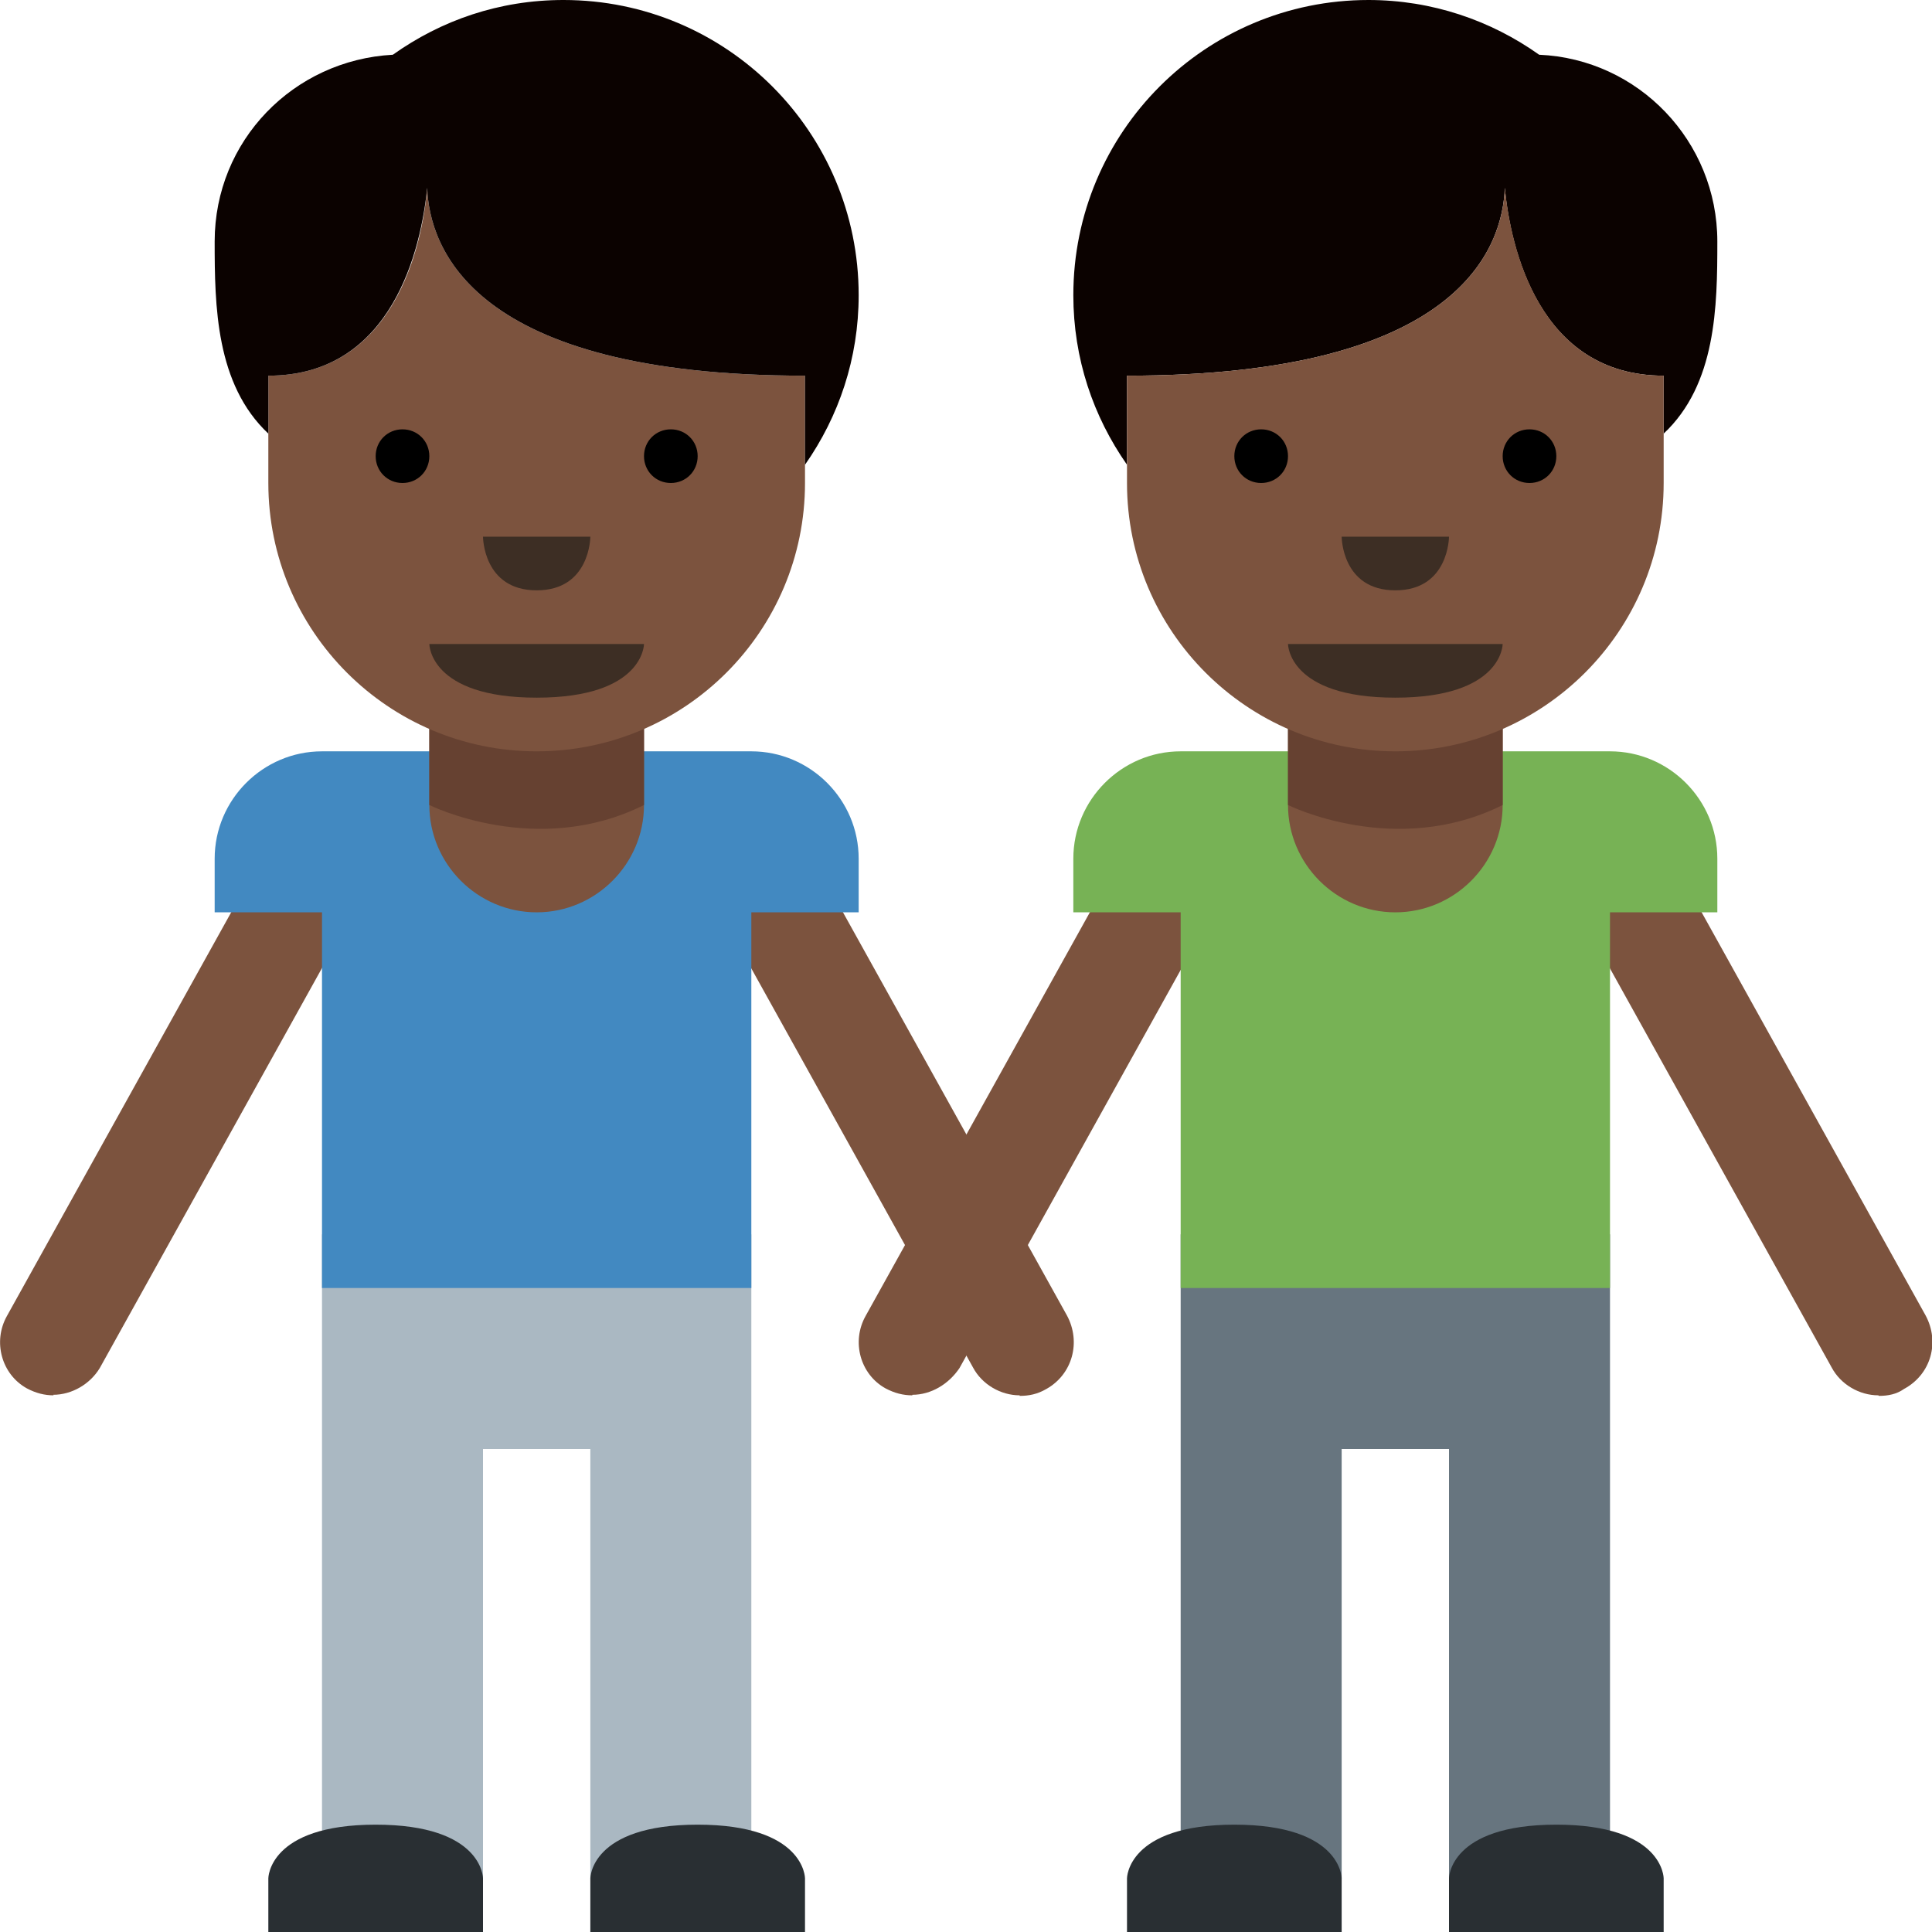 <svg xmlns="http://www.w3.org/2000/svg" viewBox="0 0 45 45" enable-background="new 0 0 45 45"><defs><clipPath id="a"><path d="M0 36h36V0H0v36z"/></clipPath></defs><g><g><path fill="#aab8c2" d="M13.75 28.75H7.5v15h3.75v-10h2.5v10h3.75v-15h-3.75z"/></g><g><g clip-path="url(#a)" transform="matrix(1.25 0 0 -1.25 0 45)"><g><path fill="#292f33" d="M5 0v1s0 1 2 1 2-1 2-1V0H5z"/></g><g><path fill="#292f33" d="M11 0v1s0 1 2 1 2-1 2-1V0h-4z"/></g><g><path fill="#7c533e" d="M1 10c-.17 0-.33.04-.5.13-.47.26-.64.87-.37 1.35l5 9c.26.5.87.66 1.36.4.47-.27.64-.88.37-1.37l-5-9c-.18-.3-.52-.5-.87-.5"/></g><g><path fill="#7c533e" d="M19 10c-.35 0-.7.2-.87.52l-5 9c-.27.48-.1 1.1.38 1.35.5.27 1.1.1 1.37-.38l5-9c.27-.5.1-1.1-.38-1.37-.17-.1-.33-.13-.5-.13"/></g><g><path fill="#4289c1" d="M16 20c0 1.1-.9 2-2 2H6c-1.1 0-2-.9-2-2v-1h2v-7h8v7h2v1z"/></g><g><path fill="#7c533e" d="M8 25v-4c0-1.1.9-2 2-2s2 .9 2 2v4H8z"/></g><g><path fill="#664131" d="M12 25l-4-.02V21s2-1 4 0v4z"/></g><g><path fill="#7c533e" d="M15 29c-6.22 0-7 2.4-7.04 3.5C7.87 31.4 7.33 29 5 29v-2c0-2.76 2.24-5 5-5s5 2.24 5 5v2z"/></g><g><path fill="#0b0200" d="M7.96 32.5C8 31.4 8.78 29 15 29v-1.66c.63.9 1 1.98 1 3.16 0 3.04-2.46 5.5-5.5 5.5-1.2 0-2.28-.38-3.18-1.02C5.47 34.88 4 33.38 4 31.5c0-1.2.02-2.66 1-3.58V29c2.33 0 2.85 2.4 2.96 3.5"/></g><g><path fill="#3d2e24" d="M12 24H8s0-1 2-1 2 1 2 1"/></g><g><path d="M8 27.5c0-.28-.22-.5-.5-.5s-.5.22-.5.5.22.5.5.5.5-.22.5-.5"/></g><g><path d="M13 27.5c0-.28-.22-.5-.5-.5s-.5.22-.5.5.22.5.5.5.5-.22.5-.5"/></g><g><path fill="#3d2e24" d="M9 26h2s0-1-1-1-1 1-1 1"/></g><g><path fill="#67757f" d="M27 13h-5V1h3v8h2V1h3v12h-3z"/></g><g><path fill="#292f33" d="M21 0v1s0 1 2 1 2-1 2-1V0h-4z"/></g><g><path fill="#292f33" d="M27 0v1s0 1 2 1 2-1 2-1V0h-4z"/></g><g><path fill="#7c533e" d="M17 10c-.17 0-.33.04-.5.13-.47.26-.64.87-.37 1.35l5 9c.26.5.87.66 1.35.4.5-.27.66-.88.4-1.37l-5-9c-.2-.3-.53-.5-.88-.5"/></g><g><path fill="#7c533e" d="M35 10c-.35 0-.7.2-.87.52l-5 9c-.27.48-.1 1.1.38 1.35.5.27 1.1.1 1.37-.38l5-9c.27-.5.1-1.1-.4-1.37-.14-.1-.3-.13-.47-.13"/></g><g><path fill="#77b255" d="M32 20c0 1.1-.9 2-2 2h-8c-1.1 0-2-.9-2-2v-1h2v-7h8v7h2v1z"/></g><g><path fill="#7c533e" d="M24 25v-4c0-1.1.9-2 2-2s2 .9 2 2v4h-4z"/></g><g><path fill="#664131" d="M28 25l-4-.02V21s2-1 4 0v4z"/></g><g><path fill="#0b0200" d="M32 31.5c0 1.87-1.47 3.4-3.32 3.48-.9.64-2 1.02-3.18 1.02-3.04 0-5.5-2.46-5.5-5.5 0-1.18.37-2.26 1-3.16V29c6.22 0 7 2.4 7.04 3.5.1-1.1.63-3.5 2.96-3.5v-1.08c.98.92 1 2.37 1 3.58"/></g><g><path fill="#7c533e" d="M28.04 32.5C28 31.4 27.22 29 21 29v-2c0-2.76 2.24-5 5-5s5 2.24 5 5v2c-2.33 0-2.85 2.4-2.96 3.5"/></g><g><path fill="#3d2e24" d="M28 24h-4s0-1 2-1 2 1 2 1"/></g><g><path d="M24 27.5c0-.28-.22-.5-.5-.5s-.5.22-.5.5.22.5.5.5.5-.22.5-.5"/></g><g><path d="M29 27.5c0-.28-.22-.5-.5-.5s-.5.22-.5.5.22.5.5.5.5-.22.5-.5"/></g><g><path fill="#3d2e24" d="M25 26h2s0-1-1-1-1 1-1 1"/></g></g></g></g></svg>